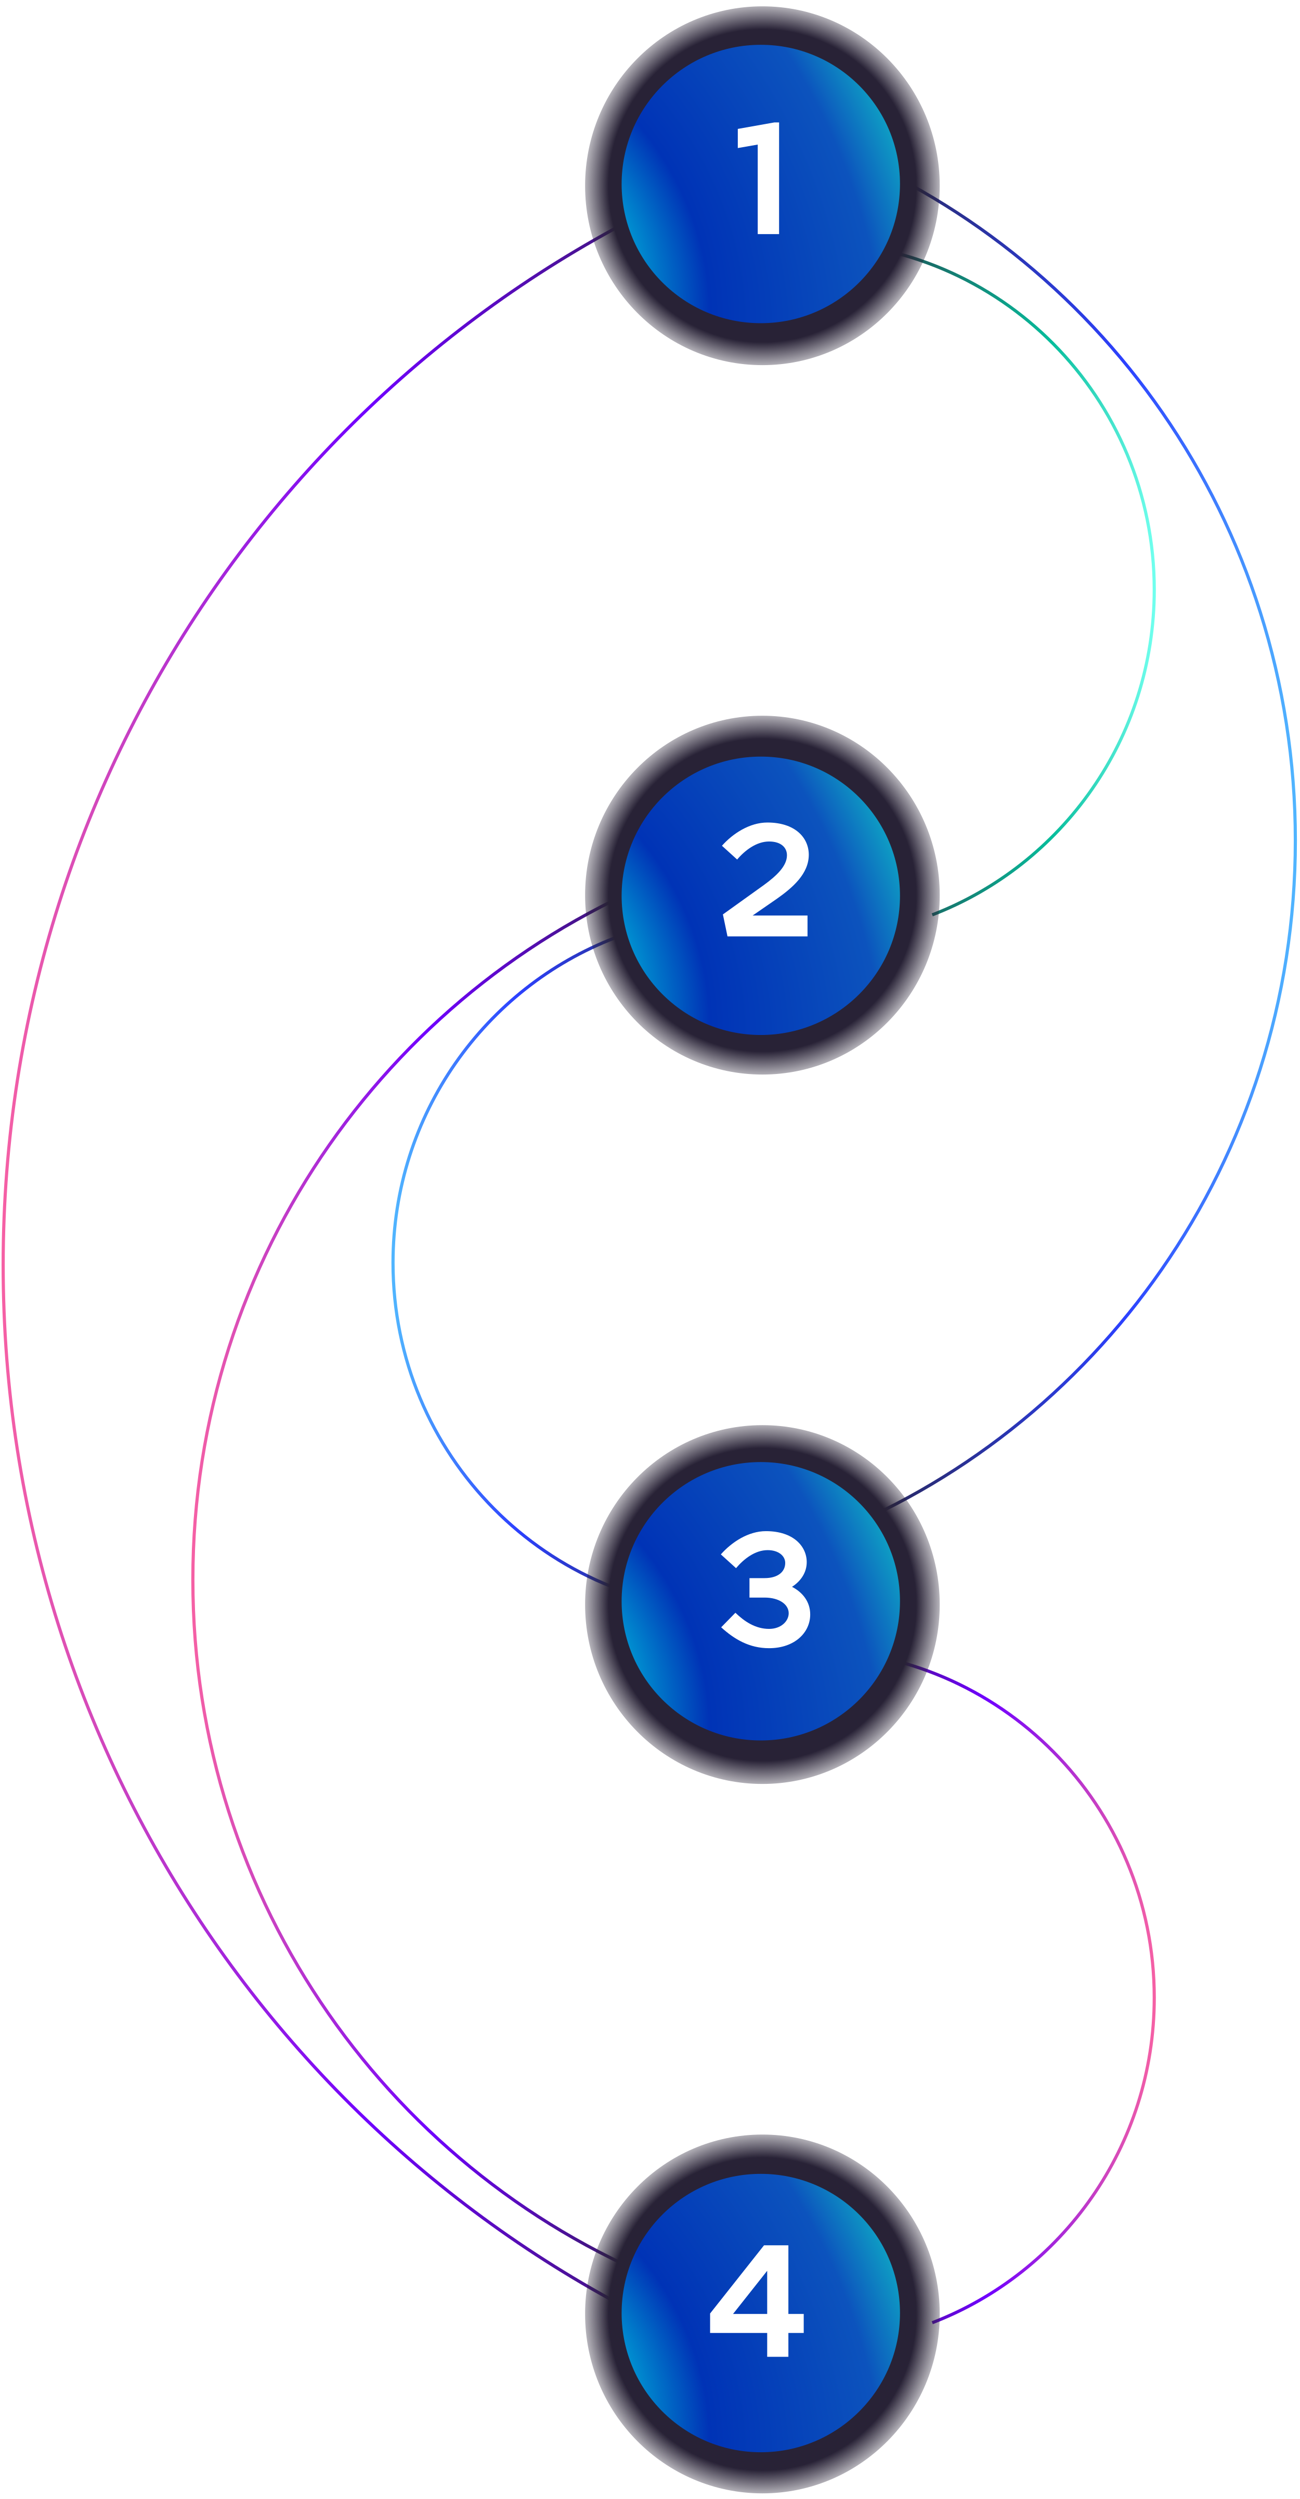 <svg width="411" height="790" viewBox="0 0 411 790" fill="none" xmlns="http://www.w3.org/2000/svg">
<path d="M213.692 722.808C124.412 688.554 60.973 601.451 60.973 499.408C60.973 397.056 124.797 309.735 214.505 275.699" stroke="url(#paint0_linear_327_14)"/>
<path d="M236.746 747.163C98.928 693.917 1 558.522 1 399.904C1 240.805 99.522 105.07 238 52.163" stroke="url(#paint1_linear_327_14)"/>
<path d="M259.908 45.401C347.379 79.178 409.531 165.068 409.531 265.691C409.531 366.618 347.001 452.724 259.112 486.286" stroke="url(#paint2_linear_327_14)"/>
<path d="M256 76.522C316.157 76.522 364.924 125.729 364.924 186.428C364.924 233.365 335.765 273.429 294.728 289.185" stroke="url(#paint3_linear_327_14)"/>
<path d="M233.177 509.108C173.02 509.108 124.253 459.902 124.253 399.202C124.253 352.266 153.412 312.202 194.449 296.446" stroke="url(#paint4_linear_327_14)"/>
<path d="M256 521.557C316.157 521.557 364.924 570.764 364.924 631.463C364.924 678.399 335.765 718.463 294.728 734.219" stroke="url(#paint5_linear_327_14)"/>
<path d="M305.993 182.429C308.068 182.429 309.143 183.754 309.143 185.454C309.143 187.604 307.218 189.204 304.868 191.129L299.193 195.779L299.718 198.354H311.643V195.979H302.243L306.418 192.654C308.968 190.629 311.693 188.379 311.693 185.354C311.693 182.754 309.793 180.379 305.793 180.379C303.343 180.379 300.918 181.979 299.368 183.754L301.068 185.279C302.318 183.829 304.118 182.429 305.993 182.429ZM322.639 180.379C318.664 180.379 314.939 183.654 314.939 189.429V189.779C314.939 195.554 318.664 198.829 322.639 198.829C326.614 198.829 330.339 195.554 330.339 189.779V189.429C330.339 183.654 326.614 180.379 322.639 180.379ZM322.639 182.429C325.364 182.429 327.814 184.954 327.814 189.379V189.829C327.814 194.254 325.364 196.779 322.639 196.779C319.914 196.779 317.464 194.254 317.464 189.829V189.379C317.464 184.954 319.914 182.429 322.639 182.429ZM337.56 180.579C335.56 180.579 333.71 182.204 333.71 185.104V185.279C333.71 188.154 335.56 189.804 337.56 189.804C339.535 189.804 341.41 188.154 341.41 185.279V185.104C341.41 182.204 339.535 180.579 337.56 180.579ZM345.61 193.929V194.104C345.61 196.979 347.46 198.629 349.46 198.629C351.435 198.629 353.31 196.979 353.31 194.104V193.929C353.31 191.029 351.435 189.404 349.46 189.404C347.46 189.404 345.61 191.029 345.61 193.929ZM337.485 198.354L352.185 180.854H349.535L334.835 198.354H337.485ZM349.46 191.154C350.535 191.154 351.51 192.154 351.51 193.929V194.104C351.51 195.879 350.535 196.879 349.46 196.879C348.36 196.879 347.385 195.879 347.385 194.104V193.929C347.385 192.154 348.36 191.154 349.46 191.154ZM337.56 182.329C338.635 182.329 339.61 183.329 339.61 185.104V185.279C339.61 187.054 338.635 188.054 337.56 188.054C336.46 188.054 335.485 187.054 335.485 185.279V185.104C335.485 183.329 336.46 182.329 337.56 182.329Z" fill="white"/>
<path d="M142.993 386.217C145.068 386.217 146.143 387.542 146.143 389.242C146.143 391.392 144.218 392.992 141.868 394.917L136.193 399.567L136.718 402.142H148.643V399.767H139.243L143.418 396.442C145.968 394.417 148.693 392.167 148.693 389.142C148.693 386.542 146.793 384.167 142.793 384.167C140.343 384.167 137.918 385.767 136.368 387.542L138.068 389.067C139.318 387.617 141.118 386.217 142.993 386.217ZM159.639 384.167C155.664 384.167 151.939 387.442 151.939 393.217V393.567C151.939 399.342 155.664 402.617 159.639 402.617C163.614 402.617 167.339 399.342 167.339 393.567V393.217C167.339 387.442 163.614 384.167 159.639 384.167ZM159.639 386.217C162.364 386.217 164.814 388.742 164.814 393.167V393.617C164.814 398.042 162.364 400.567 159.639 400.567C156.914 400.567 154.464 398.042 154.464 393.617V393.167C154.464 388.742 156.914 386.217 159.639 386.217ZM174.56 384.367C172.56 384.367 170.71 385.992 170.71 388.892V389.067C170.71 391.942 172.56 393.592 174.56 393.592C176.535 393.592 178.41 391.942 178.41 389.067V388.892C178.41 385.992 176.535 384.367 174.56 384.367ZM182.61 397.717V397.892C182.61 400.767 184.46 402.417 186.46 402.417C188.435 402.417 190.31 400.767 190.31 397.892V397.717C190.31 394.817 188.435 393.192 186.46 393.192C184.46 393.192 182.61 394.817 182.61 397.717ZM174.485 402.142L189.185 384.642H186.535L171.835 402.142H174.485ZM186.46 394.942C187.535 394.942 188.51 395.942 188.51 397.717V397.892C188.51 399.667 187.535 400.667 186.46 400.667C185.36 400.667 184.385 399.667 184.385 397.892V397.717C184.385 395.942 185.36 394.942 186.46 394.942ZM174.56 386.117C175.635 386.117 176.61 387.117 176.61 388.892V389.067C176.61 390.842 175.635 391.842 174.56 391.842C173.46 391.842 172.485 390.842 172.485 389.067V388.892C172.485 387.117 173.46 386.117 174.56 386.117Z" fill="white"/>
<path d="M8.417 403.555C10.267 405.33 12.392 406.605 15.217 406.605C19.017 406.605 21.267 403.93 21.267 401.005C21.267 397.555 18.392 395.48 14.992 395.48C14.267 395.48 13.292 395.53 12.567 395.605L12.842 390.88H21.017V388.63H10.617L10.067 397.605H14.392C17.142 397.605 18.817 398.905 18.817 401.055C18.817 403.08 17.392 404.48 15.217 404.48C13.117 404.48 11.367 403.305 9.992 401.955L8.417 403.555ZM27.717 388.355C25.717 388.355 23.867 389.98 23.867 392.88V393.055C23.867 395.93 25.717 397.58 27.717 397.58C29.692 397.58 31.567 395.93 31.567 393.055V392.88C31.567 389.98 29.692 388.355 27.717 388.355ZM35.767 401.705V401.88C35.767 404.755 37.617 406.405 39.617 406.405C41.592 406.405 43.467 404.755 43.467 401.88V401.705C43.467 398.805 41.592 397.18 39.617 397.18C37.617 397.18 35.767 398.805 35.767 401.705ZM27.642 406.13L42.342 388.63H39.692L24.992 406.13H27.642ZM39.617 398.93C40.692 398.93 41.667 399.93 41.667 401.705V401.88C41.667 403.655 40.692 404.655 39.617 404.655C38.517 404.655 37.542 403.655 37.542 401.88V401.705C37.542 399.93 38.517 398.93 39.617 398.93ZM27.717 390.105C28.792 390.105 29.767 391.105 29.767 392.88V393.055C29.767 394.83 28.792 395.83 27.717 395.83C26.617 395.83 25.642 394.83 25.642 393.055V392.88C25.642 391.105 26.617 390.105 27.717 390.105Z" fill="white"/>
<path d="M74.093 493.53L77.567 492.93V508.205H80.017V490.58H79.192L74.093 491.48V493.53ZM91.978 490.23C88.003 490.23 84.278 493.505 84.278 499.28V499.63C84.278 505.405 88.003 508.68 91.978 508.68C95.953 508.68 99.678 505.405 99.678 499.63V499.28C99.678 493.505 95.953 490.23 91.978 490.23ZM91.978 492.28C94.703 492.28 97.153 494.805 97.153 499.23V499.68C97.153 504.105 94.703 506.63 91.978 506.63C89.253 506.63 86.803 504.105 86.803 499.68V499.23C86.803 494.805 89.253 492.28 91.978 492.28ZM106.9 490.43C104.9 490.43 103.05 492.055 103.05 494.955V495.13C103.05 498.005 104.9 499.655 106.9 499.655C108.875 499.655 110.75 498.005 110.75 495.13V494.955C110.75 492.055 108.875 490.43 106.9 490.43ZM114.95 503.78V503.955C114.95 506.83 116.8 508.48 118.8 508.48C120.775 508.48 122.65 506.83 122.65 503.955V503.78C122.65 500.88 120.775 499.255 118.8 499.255C116.8 499.255 114.95 500.88 114.95 503.78ZM106.825 508.205L121.525 490.705H118.875L104.175 508.205H106.825ZM118.8 501.005C119.875 501.005 120.85 502.005 120.85 503.78V503.955C120.85 505.73 119.875 506.73 118.8 506.73C117.7 506.73 116.725 505.73 116.725 503.955V503.78C116.725 502.005 117.7 501.005 118.8 501.005ZM106.9 492.18C107.975 492.18 108.95 493.18 108.95 494.955V495.13C108.95 496.905 107.975 497.905 106.9 497.905C105.8 497.905 104.825 496.905 104.825 495.13V494.955C104.825 493.18 105.8 492.18 106.9 492.18Z" fill="white"/>
<path d="M305.993 624.429C308.068 624.429 309.143 625.754 309.143 627.454C309.143 629.604 307.218 631.204 304.868 633.129L299.193 637.779L299.718 640.354H311.643V637.979H302.243L306.418 634.654C308.968 632.629 311.693 630.379 311.693 627.354C311.693 624.754 309.793 622.379 305.793 622.379C303.343 622.379 300.918 623.979 299.368 625.754L301.068 627.279C302.318 625.829 304.118 624.429 305.993 624.429ZM322.639 622.379C318.664 622.379 314.939 625.654 314.939 631.429V631.779C314.939 637.554 318.664 640.829 322.639 640.829C326.614 640.829 330.339 637.554 330.339 631.779V631.429C330.339 625.654 326.614 622.379 322.639 622.379ZM322.639 624.429C325.364 624.429 327.814 626.954 327.814 631.379V631.829C327.814 636.254 325.364 638.779 322.639 638.779C319.914 638.779 317.464 636.254 317.464 631.829V631.379C317.464 626.954 319.914 624.429 322.639 624.429ZM337.56 622.579C335.56 622.579 333.71 624.204 333.71 627.104V627.279C333.71 630.154 335.56 631.804 337.56 631.804C339.535 631.804 341.41 630.154 341.41 627.279V627.104C341.41 624.204 339.535 622.579 337.56 622.579ZM345.61 635.929V636.104C345.61 638.979 347.46 640.629 349.46 640.629C351.435 640.629 353.31 638.979 353.31 636.104V635.929C353.31 633.029 351.435 631.404 349.46 631.404C347.46 631.404 345.61 633.029 345.61 635.929ZM337.485 640.354L352.185 622.854H349.535L334.835 640.354H337.485ZM349.46 633.154C350.535 633.154 351.51 634.154 351.51 635.929V636.104C351.51 637.879 350.535 638.879 349.46 638.879C348.36 638.879 347.385 637.879 347.385 636.104V635.929C347.385 634.154 348.36 633.154 349.46 633.154ZM337.56 624.329C338.635 624.329 339.61 625.329 339.61 627.104V627.279C339.61 629.054 338.635 630.054 337.56 630.054C336.46 630.054 335.485 629.054 335.485 627.279V627.104C335.485 625.329 336.46 624.329 337.56 624.329Z" fill="white"/>
<path d="M352.574 266.049L356.049 265.449V280.724H358.499V263.099H357.674L352.574 263.999V266.049ZM370.46 262.749C366.485 262.749 362.76 266.024 362.76 271.799V272.149C362.76 277.924 366.485 281.199 370.46 281.199C374.435 281.199 378.16 277.924 378.16 272.149V271.799C378.16 266.024 374.435 262.749 370.46 262.749ZM370.46 264.799C373.185 264.799 375.635 267.324 375.635 271.749V272.199C375.635 276.624 373.185 279.149 370.46 279.149C367.735 279.149 365.285 276.624 365.285 272.199V271.749C365.285 267.324 367.735 264.799 370.46 264.799ZM385.381 262.949C383.381 262.949 381.531 264.574 381.531 267.474V267.649C381.531 270.524 383.381 272.174 385.381 272.174C387.356 272.174 389.231 270.524 389.231 267.649V267.474C389.231 264.574 387.356 262.949 385.381 262.949ZM393.431 276.299V276.474C393.431 279.349 395.281 280.999 397.281 280.999C399.256 280.999 401.131 279.349 401.131 276.474V276.299C401.131 273.399 399.256 271.774 397.281 271.774C395.281 271.774 393.431 273.399 393.431 276.299ZM385.306 280.724L400.006 263.224H397.356L382.656 280.724H385.306ZM397.281 273.524C398.356 273.524 399.331 274.524 399.331 276.299V276.474C399.331 278.249 398.356 279.249 397.281 279.249C396.181 279.249 395.206 278.249 395.206 276.474V276.299C395.206 274.524 396.181 273.524 397.281 273.524ZM385.381 264.699C386.456 264.699 387.431 265.699 387.431 267.474V267.649C387.431 269.424 386.456 270.424 385.381 270.424C384.281 270.424 383.306 269.424 383.306 267.649V267.474C383.306 265.699 384.281 264.699 385.381 264.699Z" fill="white"/>
<ellipse cx="241.038" cy="58.713" rx="56.713" ry="56.061" transform="rotate(90 241.038 58.713)" fill="url(#paint6_radial_327_14)"/>
<g filter="url(#filter0_f_327_14)">
<path d="M240.531 102.163C216.231 102.163 196.531 82.463 196.531 58.163C196.531 33.862 216.231 14.163 240.531 14.163C264.832 14.163 284.531 33.862 284.531 58.163C284.531 82.463 264.832 102.163 240.531 102.163Z" fill="url(#paint7_radial_327_14)"/>
</g>
<path d="M233.26 46.8L239.56 45.7V74H246.31V38.7H244.81L233.26 40.75V46.8Z" fill="white"/>
<ellipse cx="241.038" cy="282.958" rx="56.713" ry="56.061" transform="rotate(90 241.038 282.958)" fill="url(#paint8_radial_327_14)"/>
<g filter="url(#filter1_f_327_14)">
<path d="M240.531 327.163C216.231 327.163 196.531 307.463 196.531 283.163C196.531 258.862 216.231 239.163 240.531 239.163C264.832 239.163 284.531 258.862 284.531 283.163C284.531 307.463 264.832 327.163 240.531 327.163Z" fill="url(#paint9_radial_327_14)"/>
</g>
<path d="M243.15 266C246.9 266 248.8 267.9 248.8 270.35C248.8 273.7 245.65 276.75 241.45 279.8L228.55 289.05L230 296H255.3V289.4H237.95L245.55 284.15C250.6 280.6 255.7 276.2 255.7 270.2C255.7 264.85 251.45 260 242.6 260C237 260 231.65 263.5 228.25 267.35L233.05 271.7C235.55 268.75 239.2 266 243.15 266Z" fill="white"/>
<ellipse cx="241.038" cy="507.204" rx="56.713" ry="56.061" transform="rotate(90 241.038 507.204)" fill="url(#paint10_radial_327_14)"/>
<g filter="url(#filter2_f_327_14)">
<path d="M240.531 550.163C216.231 550.163 196.531 530.463 196.531 506.163C196.531 481.862 216.231 462.163 240.531 462.163C264.832 462.163 284.531 481.862 284.531 506.163C284.531 530.463 264.832 550.163 240.531 550.163Z" fill="url(#paint11_radial_327_14)"/>
</g>
<path d="M236.95 505H241.75C246.25 505 249.35 507.1 249.35 509.95C249.35 512.45 246.95 514.9 243.15 514.9C238.8 514.9 235.3 512.5 232.5 509.8L228 514.4C232.2 518.2 236.9 521 243.15 521C251.25 521 256.15 516.05 256.15 510.35C256.15 506.4 253.85 503.4 250.4 501.6C253.2 499.8 255.05 497.05 255.05 493.8C255.05 488.85 250.9 484 242.15 484C236.55 484 231.3 487.5 227.9 491.35L232.7 495.7C235.2 492.75 238.75 490 242.7 490C246.1 490 248.25 491.8 248.25 494.05C248.25 496.95 245.8 498.85 241.75 498.85H236.95V505Z" fill="white"/>
<ellipse cx="241.038" cy="731.45" rx="56.713" ry="56.061" transform="rotate(90 241.038 731.45)" fill="url(#paint12_radial_327_14)"/>
<g filter="url(#filter3_f_327_14)">
<path d="M240.531 775.163C216.231 775.163 196.531 755.463 196.531 731.163C196.531 706.862 216.231 687.163 240.531 687.163C264.832 687.163 284.531 706.862 284.531 731.163C284.531 755.463 264.832 775.163 240.531 775.163Z" fill="url(#paint13_radial_327_14)"/>
</g>
<path d="M224.5 737.45H242.55V745H249.25V737.45H254.1V731.45H249.25V709.75H241.55C241.55 709.8 241.55 709.9 241.6 709.95L241.55 709.75L224.5 731.3V737.45ZM231.75 731.45L242.55 717.8V731.45H231.75Z" fill="white"/>
<rect x="246.031" y="153.663" width="40" height="10" rx="5" transform="rotate(90 246.031 153.663)" stroke="white" stroke-opacity="0.2"/>
<rect x="246.031" y="375.663" width="40" height="10" rx="5" transform="rotate(90 246.031 375.663)" stroke="white" stroke-opacity="0.2"/>
<rect x="246.031" y="602.663" width="40" height="10" rx="5" transform="rotate(90 246.031 602.663)" stroke="white" stroke-opacity="0.2"/>
<defs>
<filter id="filter0_f_327_14" x="182.531" y="0.163" width="116" height="116" filterUnits="userSpaceOnUse" color-interpolation-filters="sRGB">
<feFlood flood-opacity="0" result="BackgroundImageFix"/>
<feBlend mode="normal" in="SourceGraphic" in2="BackgroundImageFix" result="shape"/>
<feGaussianBlur stdDeviation="7" result="effect1_foregroundBlur_327_14"/>
</filter>
<filter id="filter1_f_327_14" x="182.531" y="225.163" width="116" height="116" filterUnits="userSpaceOnUse" color-interpolation-filters="sRGB">
<feFlood flood-opacity="0" result="BackgroundImageFix"/>
<feBlend mode="normal" in="SourceGraphic" in2="BackgroundImageFix" result="shape"/>
<feGaussianBlur stdDeviation="7" result="effect1_foregroundBlur_327_14"/>
</filter>
<filter id="filter2_f_327_14" x="182.531" y="448.163" width="116" height="116" filterUnits="userSpaceOnUse" color-interpolation-filters="sRGB">
<feFlood flood-opacity="0" result="BackgroundImageFix"/>
<feBlend mode="normal" in="SourceGraphic" in2="BackgroundImageFix" result="shape"/>
<feGaussianBlur stdDeviation="7" result="effect1_foregroundBlur_327_14"/>
</filter>
<filter id="filter3_f_327_14" x="182.531" y="673.163" width="116" height="116" filterUnits="userSpaceOnUse" color-interpolation-filters="sRGB">
<feFlood flood-opacity="0" result="BackgroundImageFix"/>
<feBlend mode="normal" in="SourceGraphic" in2="BackgroundImageFix" result="shape"/>
<feGaussianBlur stdDeviation="7" result="effect1_foregroundBlur_327_14"/>
</filter>
<linearGradient id="paint0_linear_327_14" x1="219.384" y1="499.253" x2="55.487" y2="499.253" gradientUnits="userSpaceOnUse">
<stop stop-color="#282236"/>
<stop offset="0.51" stop-color="#7000FF"/>
<stop offset="1" stop-color="#FF679E"/>
</linearGradient>
<linearGradient id="paint1_linear_327_14" x1="245.531" y1="399.663" x2="-7.469" y2="399.663" gradientUnits="userSpaceOnUse">
<stop stop-color="#282236"/>
<stop offset="0.51" stop-color="#7000FF"/>
<stop offset="1" stop-color="#FF679E"/>
</linearGradient>
<linearGradient id="paint2_linear_327_14" x1="259.112" y1="265.844" x2="409.531" y2="265.844" gradientUnits="userSpaceOnUse">
<stop stop-color="#282236"/>
<stop offset="0.641" stop-color="#2C41FF"/>
<stop offset="1" stop-color="#50B5FF"/>
</linearGradient>
<linearGradient id="paint3_linear_327_14" x1="256" y1="182.853" x2="364.924" y2="182.853" gradientUnits="userSpaceOnUse">
<stop stop-color="#282236"/>
<stop offset="0.703" stop-color="#07BD9C"/>
<stop offset="1" stop-color="#70FFEE"/>
</linearGradient>
<linearGradient id="paint4_linear_327_14" x1="233.178" y1="402.777" x2="124.253" y2="402.777" gradientUnits="userSpaceOnUse">
<stop stop-color="#282236"/>
<stop offset="0.641" stop-color="#2C41FF"/>
<stop offset="1" stop-color="#50B5FF"/>
</linearGradient>
<linearGradient id="paint5_linear_327_14" x1="252.538" y1="627.888" x2="368.816" y2="627.888" gradientUnits="userSpaceOnUse">
<stop stop-color="#282236"/>
<stop offset="0.51" stop-color="#7000FF"/>
<stop offset="1" stop-color="#FF679E"/>
</linearGradient>
<radialGradient id="paint6_radial_327_14" cx="0" cy="0" r="1" gradientUnits="userSpaceOnUse" gradientTransform="translate(241.038 58.713) rotate(90) scale(60.007 60.704)">
<stop stop-color="#282236"/>
<stop offset="0.812" stop-color="#282236"/>
<stop offset="1" stop-color="#282236" stop-opacity="0"/>
</radialGradient>
<radialGradient id="paint7_radial_327_14" cx="0" cy="0" r="1" gradientUnits="userSpaceOnUse" gradientTransform="translate(174.809 79.373) rotate(-26.242) scale(134.475 198.308)">
<stop stop-color="#00FFF0"/>
<stop offset="0.333" stop-color="#0033B6"/>
<stop offset="0.708" stop-color="#0C53BD"/>
<stop offset="0.995" stop-color="#12F4CC"/>
</radialGradient>
<radialGradient id="paint8_radial_327_14" cx="0" cy="0" r="1" gradientUnits="userSpaceOnUse" gradientTransform="translate(241.038 282.959) rotate(90) scale(60.007 60.704)">
<stop stop-color="#282236"/>
<stop offset="0.812" stop-color="#282236"/>
<stop offset="1" stop-color="#282236" stop-opacity="0"/>
</radialGradient>
<radialGradient id="paint9_radial_327_14" cx="0" cy="0" r="1" gradientUnits="userSpaceOnUse" gradientTransform="translate(174.809 304.373) rotate(-26.242) scale(134.475 198.308)">
<stop stop-color="#00FFF0"/>
<stop offset="0.333" stop-color="#0033B6"/>
<stop offset="0.708" stop-color="#0C53BD"/>
<stop offset="0.995" stop-color="#12F4CC"/>
</radialGradient>
<radialGradient id="paint10_radial_327_14" cx="0" cy="0" r="1" gradientUnits="userSpaceOnUse" gradientTransform="translate(241.038 507.204) rotate(90) scale(60.007 60.704)">
<stop stop-color="#282236"/>
<stop offset="0.812" stop-color="#282236"/>
<stop offset="1" stop-color="#282236" stop-opacity="0"/>
</radialGradient>
<radialGradient id="paint11_radial_327_14" cx="0" cy="0" r="1" gradientUnits="userSpaceOnUse" gradientTransform="translate(174.809 527.373) rotate(-26.242) scale(134.475 198.308)">
<stop stop-color="#00FFF0"/>
<stop offset="0.333" stop-color="#0033B6"/>
<stop offset="0.708" stop-color="#0C53BD"/>
<stop offset="0.995" stop-color="#12F4CC"/>
</radialGradient>
<radialGradient id="paint12_radial_327_14" cx="0" cy="0" r="1" gradientUnits="userSpaceOnUse" gradientTransform="translate(241.038 731.45) rotate(90) scale(60.007 60.704)">
<stop stop-color="#282236"/>
<stop offset="0.812" stop-color="#282236"/>
<stop offset="1" stop-color="#282236" stop-opacity="0"/>
</radialGradient>
<radialGradient id="paint13_radial_327_14" cx="0" cy="0" r="1" gradientUnits="userSpaceOnUse" gradientTransform="translate(174.809 752.373) rotate(-26.242) scale(134.475 198.308)">
<stop stop-color="#00FFF0"/>
<stop offset="0.333" stop-color="#0033B6"/>
<stop offset="0.708" stop-color="#0C53BD"/>
<stop offset="0.995" stop-color="#12F4CC"/>
</radialGradient>
</defs>
</svg>
